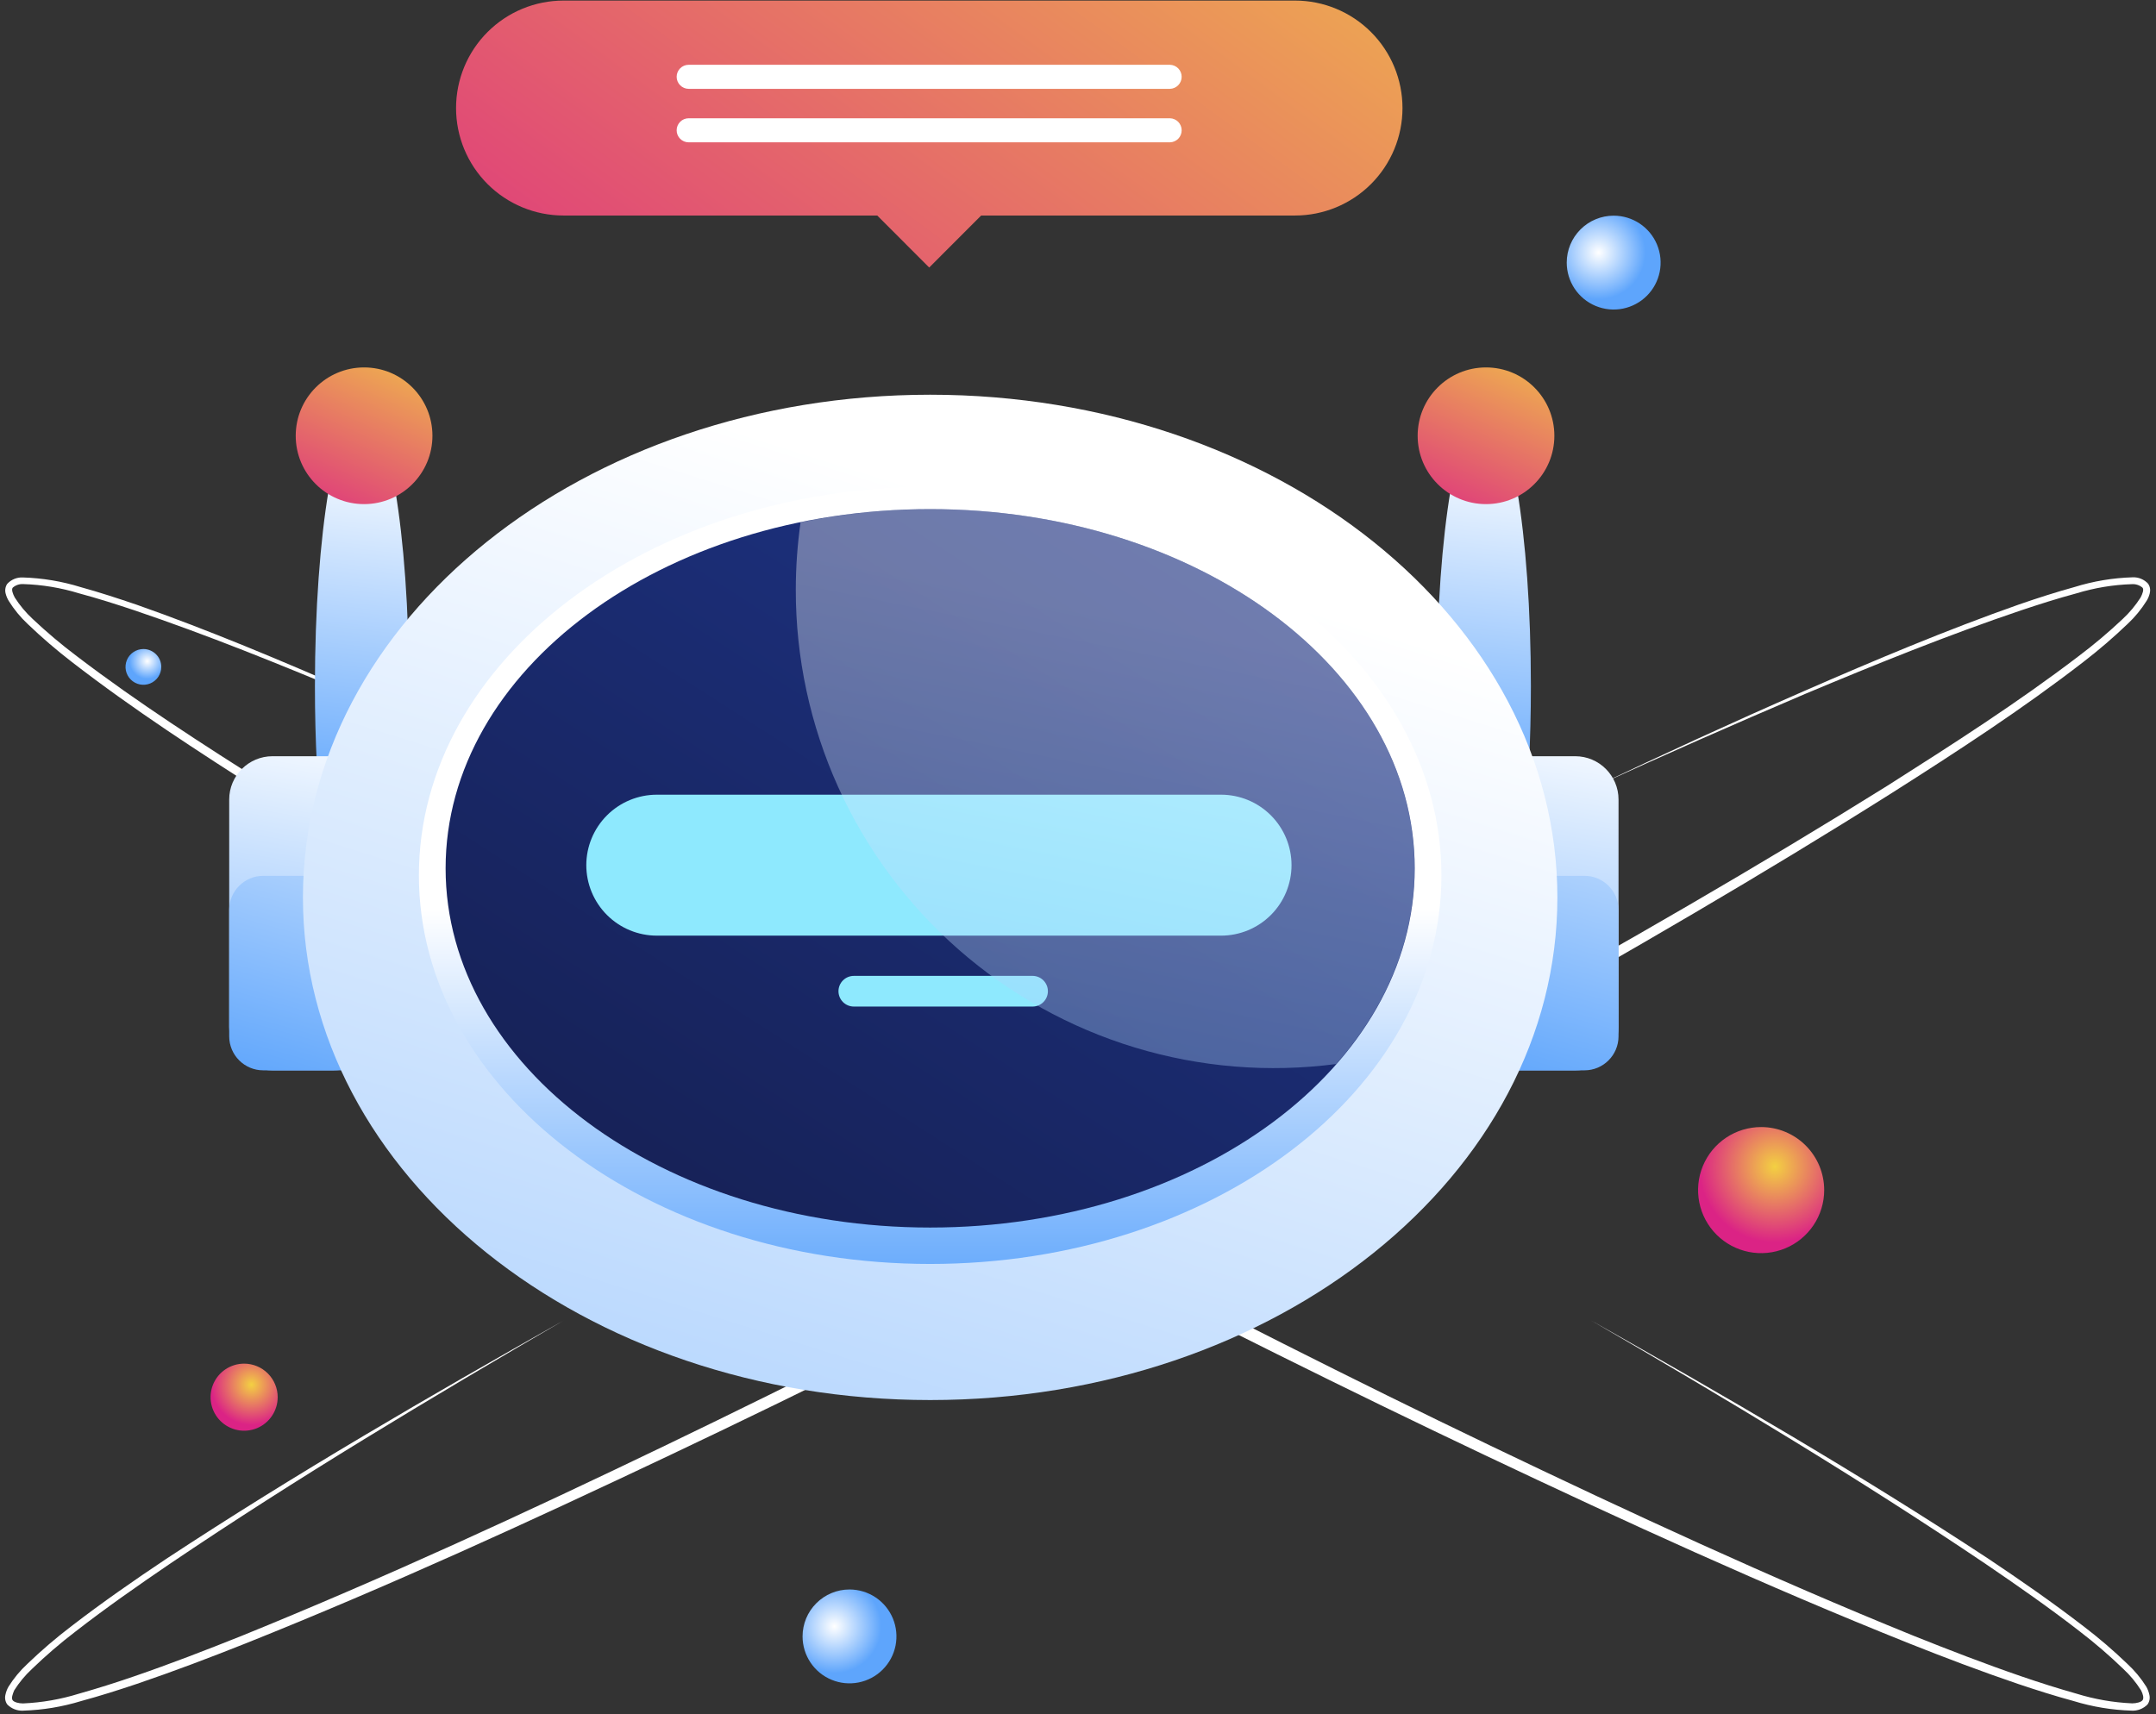 <svg width="293" height="233" viewBox="0 0 293 233" fill="none" xmlns="http://www.w3.org/2000/svg">
<rect x="0" y="0" width="293" height="233" fill="#333333" stroke="none"/>
<path d="M247.908 161.777C247.908 163.472 247.405 165.129 246.464 166.538C245.522 167.948 244.184 169.046 242.618 169.695C241.052 170.343 239.329 170.513 237.666 170.182C236.004 169.852 234.477 169.035 233.278 167.837C232.08 166.638 231.263 165.111 230.933 163.449C230.602 161.787 230.772 160.063 231.42 158.497C232.069 156.931 233.168 155.593 234.577 154.651C235.986 153.71 237.643 153.207 239.338 153.207C241.611 153.207 243.791 154.11 245.398 155.717C247.005 157.324 247.908 159.504 247.908 161.777Z" fill="url(#paint0_radial_59_2224)"/>
<path d="M37.738 189.927C37.738 190.829 37.47 191.711 36.969 192.46C36.468 193.21 35.756 193.795 34.923 194.14C34.09 194.485 33.173 194.575 32.288 194.399C31.404 194.223 30.591 193.789 29.953 193.151C29.316 192.514 28.881 191.701 28.705 190.817C28.529 189.932 28.62 189.015 28.965 188.182C29.31 187.349 29.894 186.637 30.644 186.136C31.394 185.634 32.276 185.367 33.178 185.367C34.387 185.367 35.547 185.847 36.402 186.703C37.257 187.558 37.738 188.718 37.738 189.927Z" fill="url(#paint1_radial_59_2224)"/>
<path d="M115.448 216.067C116.71 216.067 117.943 216.441 118.992 217.142C120.042 217.843 120.859 218.84 121.342 220.005C121.825 221.171 121.951 222.454 121.705 223.692C121.459 224.929 120.851 226.066 119.959 226.958C119.067 227.851 117.93 228.458 116.693 228.704C115.455 228.951 114.172 228.824 113.006 228.341C111.841 227.858 110.844 227.041 110.143 225.992C109.442 224.942 109.068 223.709 109.068 222.447C109.068 220.755 109.74 219.132 110.937 217.936C112.133 216.739 113.756 216.067 115.448 216.067Z" fill="url(#paint2_radial_59_2224)"/>
<path d="M21.918 90.657C21.918 91.138 21.775 91.608 21.508 92.007C21.241 92.407 20.862 92.718 20.418 92.902C19.974 93.086 19.485 93.134 19.014 93.04C18.542 92.947 18.109 92.715 17.769 92.375C17.43 92.035 17.198 91.603 17.104 91.131C17.011 90.66 17.059 90.171 17.243 89.727C17.427 89.283 17.738 88.904 18.138 88.637C18.537 88.37 19.007 88.227 19.488 88.227C20.132 88.227 20.75 88.483 21.206 88.939C21.662 89.394 21.918 90.013 21.918 90.657Z" fill="url(#paint3_radial_59_2224)"/>
<g style="mix-blend-mode:overlay">
<path d="M216.248 179.507C234.538 189.827 252.718 200.367 270.248 211.907C274.618 214.827 278.938 217.827 283.108 221.037C285.205 222.633 287.208 224.349 289.108 226.177C290.107 227.1 290.978 228.153 291.698 229.307C291.883 229.642 292.018 230.003 292.098 230.377C292.153 230.602 292.16 230.837 292.117 231.064C292.074 231.292 291.982 231.508 291.848 231.697C291.568 231.982 291.23 232.204 290.858 232.349C290.486 232.494 290.087 232.558 289.688 232.537C287.008 232.455 284.351 232.015 281.788 231.227C279.238 230.537 276.728 229.737 274.228 228.897C269.228 227.197 264.328 225.337 259.448 223.397C239.928 215.587 220.818 206.827 201.838 197.827C182.858 188.827 164.068 179.427 145.388 169.827C126.708 160.227 108.268 150.147 89.948 139.827C71.628 129.507 53.588 118.997 35.768 107.787C26.908 102.147 18.078 96.417 9.768 89.987C7.676 88.376 5.674 86.653 3.768 84.827C2.774 83.897 1.907 82.842 1.188 81.687C0.999 81.376 0.858 81.039 0.768 80.687C0.708 80.468 0.695 80.24 0.73 80.016C0.764 79.792 0.845 79.578 0.968 79.387C1.234 79.09 1.564 78.856 1.932 78.702C2.301 78.548 2.699 78.478 3.098 78.497C5.775 78.577 8.43 79.021 10.988 79.817C13.528 80.517 15.988 81.327 18.528 82.187C28.448 85.677 38.138 89.767 47.758 93.967C57.378 98.167 66.918 102.567 76.408 107.067C66.814 102.68 57.208 98.43 47.588 94.317C37.908 90.257 28.178 86.317 18.248 82.957C15.758 82.127 13.248 81.327 10.748 80.657C8.282 79.9 5.726 79.476 3.148 79.397C2.633 79.37 2.128 79.541 1.738 79.877C1.518 80.117 1.738 80.727 2.008 81.227C2.691 82.296 3.508 83.274 4.438 84.137C6.342 85.933 8.346 87.623 10.438 89.197C18.758 95.547 27.598 101.197 36.438 106.817C54.238 117.927 72.438 128.387 90.788 138.587C109.138 148.787 127.678 158.587 146.328 168.267C164.978 177.947 183.588 187.427 202.588 196.537C221.588 205.647 240.588 214.457 259.998 222.337C264.868 224.287 269.758 226.177 274.708 227.877C277.178 228.727 279.708 229.527 282.188 230.227C284.647 230.99 287.195 231.433 289.768 231.547C290.348 231.547 291.008 231.377 291.188 231.097C291.368 230.817 291.238 230.297 290.968 229.777C290.294 228.706 289.484 227.728 288.558 226.867C286.683 225.056 284.706 223.353 282.638 221.767C278.508 218.557 274.198 215.557 269.868 212.607C252.438 200.847 234.398 190.067 216.248 179.507Z" fill="white"/>
</g>
<g style="mix-blend-mode:overlay">
<path d="M76.588 179.507C58.298 189.827 40.118 200.367 22.588 211.907C18.218 214.827 13.898 217.827 9.728 221.037C7.63 222.633 5.627 224.349 3.728 226.177C2.729 227.1 1.858 228.153 1.138 229.307C0.953 229.642 0.818 230.003 0.738 230.377C0.682 230.602 0.675 230.837 0.719 231.064C0.762 231.292 0.854 231.508 0.988 231.697C1.268 231.982 1.605 232.204 1.978 232.349C2.35 232.494 2.749 232.558 3.148 232.537C5.828 232.455 8.485 232.015 11.048 231.227C13.598 230.537 16.108 229.737 18.608 228.897C23.608 227.197 28.508 225.337 33.388 223.397C52.918 215.587 72.018 206.827 90.998 197.827C109.978 188.827 128.778 179.427 147.448 169.827C166.118 160.227 184.568 150.147 202.888 139.827C221.208 129.507 239.378 118.987 257.148 107.767C266.018 102.127 274.838 96.397 283.148 89.967C285.239 88.356 287.242 86.633 289.148 84.807C290.141 83.877 291.008 82.822 291.728 81.667C291.92 81.358 292.062 81.021 292.148 80.667C292.207 80.448 292.22 80.22 292.186 79.996C292.151 79.772 292.07 79.558 291.948 79.367C291.681 79.07 291.352 78.836 290.983 78.682C290.615 78.528 290.217 78.458 289.818 78.477C287.14 78.557 284.486 79.001 281.928 79.797C279.388 80.497 276.878 81.307 274.388 82.167C264.468 85.657 254.778 89.747 245.158 93.947C235.538 98.147 225.998 102.547 216.508 107.047C226.061 102.68 235.664 98.44 245.318 94.327C254.998 90.267 264.728 86.327 274.668 82.967C277.148 82.137 279.668 81.337 282.158 80.667C284.624 79.91 287.18 79.486 289.758 79.407C290.272 79.38 290.777 79.552 291.168 79.887C291.388 80.127 291.168 80.737 290.898 81.237C290.214 82.306 289.398 83.284 288.468 84.147C286.563 85.944 284.56 87.633 282.468 89.207C274.148 95.557 265.308 101.207 256.468 106.827C238.668 117.937 220.468 128.397 202.118 138.597C183.768 148.797 165.238 158.597 146.578 168.277C127.918 177.957 109.228 187.437 90.308 196.547C71.388 205.657 52.308 214.467 32.898 222.347C28.028 224.297 23.138 226.187 18.188 227.887C15.718 228.737 13.188 229.537 10.708 230.237C8.248 231 5.701 231.443 3.128 231.557C2.548 231.557 1.888 231.387 1.708 231.107C1.528 230.827 1.708 230.307 1.928 229.787C2.601 228.716 3.412 227.738 4.338 226.877C6.214 225.064 8.194 223.361 10.268 221.777C14.398 218.567 18.698 215.567 23.028 212.617C40.438 200.847 58.478 190.067 76.588 179.507Z" fill="white"/>
</g>
<path d="M175.988 0.077H76.588C72.713 0.077 68.997 1.616 66.257 4.356C63.517 7.096 61.978 10.812 61.978 14.687C61.978 18.562 63.517 22.278 66.257 25.018C68.997 27.758 72.713 29.297 76.588 29.297H119.218L126.278 36.367L133.338 29.297H175.988C179.863 29.297 183.579 27.758 186.319 25.018C189.059 22.278 190.598 18.562 190.598 14.687C190.598 10.812 189.059 7.096 186.319 4.356C183.579 1.616 179.863 0.077 175.988 0.077Z" fill="url(#paint4_linear_59_2224)"/>
<path d="M158.988 19.347H93.588C93.373 19.347 93.16 19.305 92.962 19.222C92.763 19.14 92.583 19.018 92.432 18.866C92.28 18.714 92.161 18.533 92.079 18.334C91.998 18.135 91.957 17.922 91.958 17.707C91.958 17.275 92.13 16.86 92.436 16.554C92.741 16.249 93.156 16.077 93.588 16.077H158.988C159.415 16.085 159.822 16.26 160.121 16.565C160.42 16.87 160.588 17.28 160.588 17.707C160.591 18.136 160.424 18.549 160.125 18.856C159.825 19.163 159.417 19.339 158.988 19.347Z" fill="white"/>
<path d="M158.988 12.077H93.588C93.155 12.074 92.74 11.9 92.435 11.593C92.129 11.286 91.958 10.87 91.958 10.437C91.958 10.005 92.13 9.59 92.435 9.284C92.741 8.979 93.156 8.807 93.588 8.807H158.988C159.415 8.815 159.822 8.99 160.121 9.295C160.42 9.6 160.588 10.01 160.588 10.437C160.588 10.865 160.421 11.276 160.122 11.583C159.823 11.889 159.416 12.067 158.988 12.077Z" fill="white"/>
<path d="M219.298 29.317C220.56 29.317 221.793 29.691 222.842 30.392C223.892 31.093 224.709 32.09 225.192 33.255C225.675 34.421 225.802 35.704 225.555 36.942C225.309 38.179 224.702 39.316 223.809 40.208C222.917 41.101 221.78 41.708 220.543 41.954C219.305 42.201 218.022 42.074 216.856 41.591C215.691 41.108 214.694 40.291 213.993 39.242C213.292 38.192 212.918 36.959 212.918 35.697C212.918 34.005 213.59 32.382 214.787 31.186C215.983 29.989 217.606 29.317 219.298 29.317Z" fill="url(#paint5_radial_59_2224)"/>
<path d="M207.778 103.997C207.958 100.597 208.048 96.997 208.048 93.267C208.048 72.437 205.188 55.557 201.658 55.557C198.128 55.557 195.268 72.437 195.268 93.267C195.268 96.997 195.358 100.597 195.528 103.997H207.778Z" fill="url(#paint6_linear_59_2224)"/>
<path d="M201.948 68.527C207.078 68.527 211.238 64.368 211.238 59.237C211.238 54.106 207.078 49.947 201.948 49.947C196.817 49.947 192.658 54.106 192.658 59.237C192.658 64.368 196.817 68.527 201.948 68.527Z" fill="url(#paint7_linear_59_2224)"/>
<path d="M55.318 103.997C55.488 100.597 55.578 96.997 55.578 93.267C55.578 72.437 52.718 55.557 49.188 55.557C45.658 55.557 42.798 72.437 42.798 93.267C42.798 96.997 42.888 100.597 43.068 103.997H55.318Z" fill="url(#paint8_linear_59_2224)"/>
<path d="M49.478 68.527C54.609 68.527 58.768 64.368 58.768 59.237C58.768 54.106 54.609 49.947 49.478 49.947C44.347 49.947 40.188 54.106 40.188 59.237C40.188 64.368 44.347 68.527 49.478 68.527Z" fill="url(#paint9_linear_59_2224)"/>
<path d="M214.068 102.797H205.808C202.555 102.797 199.918 105.434 199.918 108.687V139.617C199.918 142.87 202.555 145.507 205.808 145.507H214.068C217.321 145.507 219.958 142.87 219.958 139.617V108.687C219.958 105.434 217.321 102.797 214.068 102.797Z" fill="url(#paint10_linear_59_2224)"/>
<path d="M215.328 119.057H204.548C201.991 119.057 199.918 121.13 199.918 123.687V140.867C199.918 143.424 201.991 145.497 204.548 145.497H215.328C217.885 145.497 219.958 143.424 219.958 140.867V123.687C219.958 121.13 217.885 119.057 215.328 119.057Z" fill="url(#paint11_linear_59_2224)"/>
<path d="M45.298 102.797H37.038C33.785 102.797 31.148 105.434 31.148 108.687V139.617C31.148 142.87 33.785 145.507 37.038 145.507H45.298C48.551 145.507 51.188 142.87 51.188 139.617V108.687C51.188 105.434 48.551 102.797 45.298 102.797Z" fill="url(#paint12_linear_59_2224)"/>
<path d="M46.558 119.057H35.778C33.221 119.057 31.148 121.13 31.148 123.687V140.867C31.148 143.424 33.221 145.497 35.778 145.497H46.558C49.115 145.497 51.188 143.424 51.188 140.867V123.687C51.188 121.13 49.115 119.057 46.558 119.057Z" fill="url(#paint13_linear_59_2224)"/>
<path d="M126.408 190.317C173.485 190.317 211.648 159.725 211.648 121.987C211.648 84.249 173.485 53.657 126.408 53.657C79.331 53.657 41.168 84.249 41.168 121.987C41.168 159.725 79.331 190.317 126.408 190.317Z" fill="url(#paint14_linear_59_2224)"/>
<path d="M126.408 171.817C164.78 171.817 195.888 148.169 195.888 118.997C195.888 89.825 164.78 66.177 126.408 66.177C88.035 66.177 56.928 89.825 56.928 118.997C56.928 148.169 88.035 171.817 126.408 171.817Z" fill="url(#paint15_linear_59_2224)"/>
<path d="M126.408 166.867C162.776 166.867 192.258 145.005 192.258 118.037C192.258 91.069 162.776 69.207 126.408 69.207C90.04 69.207 60.558 91.069 60.558 118.037C60.558 145.005 90.04 166.867 126.408 166.867Z" fill="url(#paint16_linear_59_2224)"/>
<path d="M165.938 127.187H89.268C86.726 127.187 84.288 126.178 82.49 124.382C80.692 122.585 79.68 120.149 79.678 117.607C79.68 115.065 80.692 112.629 82.49 110.832C84.288 109.036 86.726 108.027 89.268 108.027H165.938C168.479 108.027 170.915 109.036 172.712 110.833C174.508 112.63 175.518 115.066 175.518 117.607C175.518 118.865 175.27 120.111 174.788 121.273C174.307 122.435 173.601 123.492 172.712 124.381C171.822 125.271 170.766 125.976 169.604 126.458C168.442 126.939 167.196 127.187 165.938 127.187Z" fill="#8EE9FE"/>
<path d="M140.328 136.827H116.038C115.483 136.827 114.952 136.607 114.56 136.215C114.168 135.823 113.948 135.291 113.948 134.737C113.95 134.184 114.172 133.655 114.563 133.266C114.955 132.876 115.485 132.657 116.038 132.657H140.328C140.879 132.657 141.408 132.876 141.799 133.266C142.189 133.656 142.408 134.185 142.408 134.737C142.409 135.011 142.356 135.283 142.252 135.536C142.148 135.79 141.995 136.02 141.802 136.214C141.609 136.409 141.379 136.563 141.126 136.668C140.873 136.773 140.602 136.827 140.328 136.827Z" fill="#8EE9FE"/>
<path style="mix-blend-mode:overlay" opacity="0.36" d="M126.408 69.207C120.492 69.204 114.592 69.803 108.798 70.997C108.368 74.031 108.151 77.092 108.148 80.157C108.136 89.411 110.101 98.56 113.912 106.993C117.723 115.425 123.292 122.946 130.245 129.052C137.199 135.157 145.377 139.706 154.232 142.394C163.087 145.082 172.414 145.847 181.588 144.637C188.318 136.977 192.238 127.847 192.238 118.037C192.258 91.067 162.778 69.207 126.408 69.207Z" fill="url(#paint17_linear_59_2224)"/>
<defs>
<radialGradient id="paint0_radial_59_2224" cx="0" cy="0" r="1" gradientUnits="userSpaceOnUse" gradientTransform="translate(241.188 158.587) scale(10.33 10.33)">
<stop stop-color="#F3D042"/>
<stop offset="1" stop-color="#DB2385"/>
</radialGradient>
<radialGradient id="paint1_radial_59_2224" cx="0" cy="0" r="1" gradientUnits="userSpaceOnUse" gradientTransform="translate(34.158 188.227) scale(5.49 5.49)">
<stop stop-color="#F3D042"/>
<stop offset="1" stop-color="#DB2385"/>
</radialGradient>
<radialGradient id="paint2_radial_59_2224" cx="0" cy="0" r="1" gradientUnits="userSpaceOnUse" gradientTransform="translate(113.398 221.077) rotate(-90) scale(6.38 6.38)">
<stop stop-color="white"/>
<stop offset="1" stop-color="#5EA5FC"/>
</radialGradient>
<radialGradient id="paint3_radial_59_2224" cx="0" cy="0" r="1" gradientUnits="userSpaceOnUse" gradientTransform="translate(20.018 89.877) scale(2.43 2.43)">
<stop stop-color="white"/>
<stop offset="1" stop-color="#5EA5FC"/>
</radialGradient>
<linearGradient id="paint4_linear_59_2224" x1="77.958" y1="80.287" x2="179.988" y2="-58.183" gradientUnits="userSpaceOnUse">
<stop stop-color="#DB2385"/>
<stop offset="1" stop-color="#F3D042"/>
</linearGradient>
<radialGradient id="paint5_radial_59_2224" cx="0" cy="0" r="1" gradientUnits="userSpaceOnUse" gradientTransform="translate(217.248 34.327) rotate(-90) scale(6.38 6.38)">
<stop stop-color="white"/>
<stop offset="1" stop-color="#5EA5FC"/>
</radialGradient>
<linearGradient id="paint6_linear_59_2224" x1="205.278" y1="59.787" x2="199.478" y2="110.907" gradientUnits="userSpaceOnUse">
<stop stop-color="white"/>
<stop offset="1" stop-color="#5EA5FC"/>
</linearGradient>
<linearGradient id="paint7_linear_59_2224" x1="195.288" y1="74.007" x2="209.228" y2="43.077" gradientUnits="userSpaceOnUse">
<stop stop-color="#DB2385"/>
<stop offset="1" stop-color="#F3D042"/>
</linearGradient>
<linearGradient id="paint8_linear_59_2224" x1="52.818" y1="59.787" x2="47.008" y2="110.907" gradientUnits="userSpaceOnUse">
<stop stop-color="white"/>
<stop offset="1" stop-color="#5EA5FC"/>
</linearGradient>
<linearGradient id="paint9_linear_59_2224" x1="42.818" y1="74.007" x2="56.758" y2="43.077" gradientUnits="userSpaceOnUse">
<stop stop-color="#DB2385"/>
<stop offset="1" stop-color="#F3D042"/>
</linearGradient>
<linearGradient id="paint10_linear_59_2224" x1="214.618" y1="96.857" x2="204.158" y2="157.837" gradientUnits="userSpaceOnUse">
<stop stop-color="white"/>
<stop offset="1" stop-color="#5EA5FC"/>
</linearGradient>
<linearGradient id="paint11_linear_59_2224" x1="222.508" y1="87.137" x2="205.518" y2="148.127" gradientUnits="userSpaceOnUse">
<stop stop-color="white"/>
<stop offset="1" stop-color="#5EA5FC"/>
</linearGradient>
<linearGradient id="paint12_linear_59_2224" x1="45.848" y1="96.857" x2="35.388" y2="157.837" gradientUnits="userSpaceOnUse">
<stop stop-color="white"/>
<stop offset="1" stop-color="#5EA5FC"/>
</linearGradient>
<linearGradient id="paint13_linear_59_2224" x1="53.738" y1="87.137" x2="36.748" y2="148.127" gradientUnits="userSpaceOnUse">
<stop stop-color="white"/>
<stop offset="1" stop-color="#5EA5FC"/>
</linearGradient>
<linearGradient id="paint14_linear_59_2224" x1="142.348" y1="71.237" x2="53.948" y2="352.667" gradientUnits="userSpaceOnUse">
<stop stop-color="white"/>
<stop offset="1" stop-color="#5EA5FC"/>
</linearGradient>
<linearGradient id="paint15_linear_59_2224" x1="126.408" y1="123.537" x2="126.408" y2="176.757" gradientUnits="userSpaceOnUse">
<stop stop-color="white"/>
<stop offset="1" stop-color="#5EA5FC"/>
</linearGradient>
<linearGradient id="paint16_linear_59_2224" x1="174.168" y1="43.657" x2="64.118" y2="215.037" gradientUnits="userSpaceOnUse">
<stop stop-color="#1F378F"/>
<stop offset="1" stop-color="#131941"/>
</linearGradient>
<linearGradient id="paint17_linear_59_2224" x1="153.008" y1="84.087" x2="132.098" y2="187.477" gradientUnits="userSpaceOnUse">
<stop stop-color="white"/>
<stop offset="1" stop-color="#5EA5FC"/>
</linearGradient>
</defs>
</svg>
